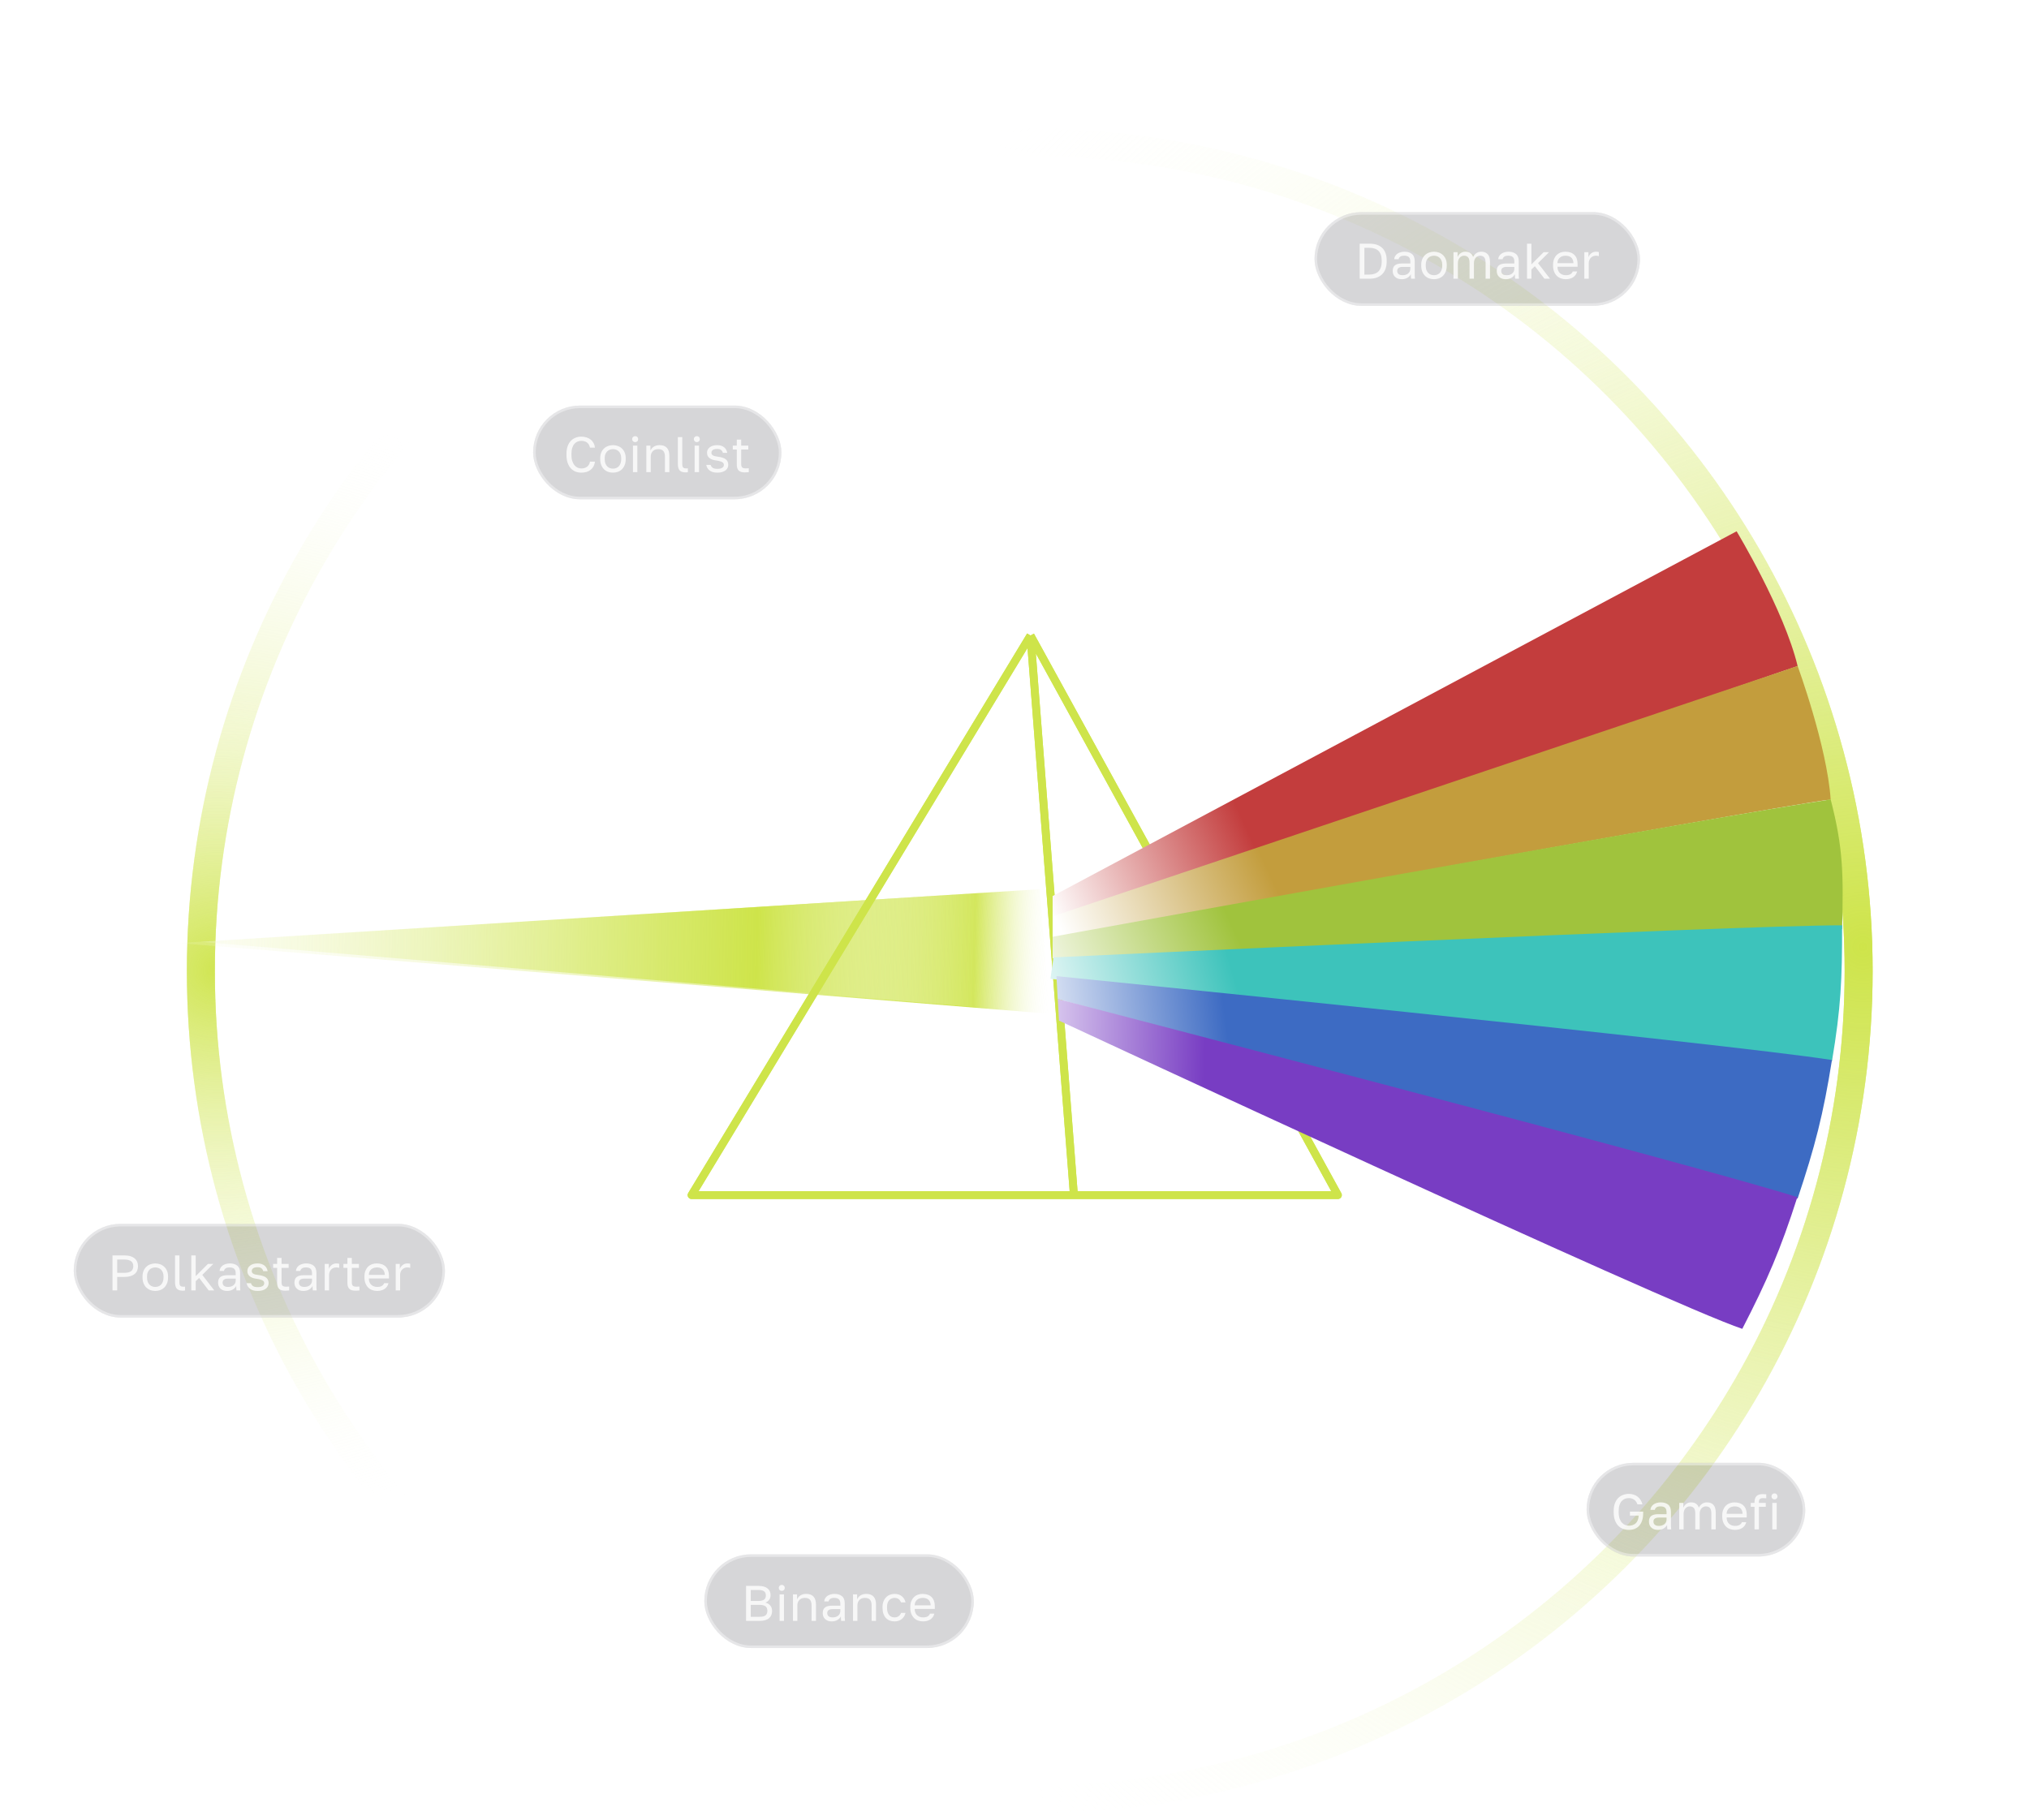 <svg width="360" height="323" viewBox="0 0 360 323" fill="none" xmlns="http://www.w3.org/2000/svg">
<g clip-path="url(#clip0_354_4581)">
<path d="M78.947 68.572L147.068 0.451M132.18 140.977L93.158 180M155.413 87.744L196.241 46.917M243.834 276.316L198.496 321.654M334.737 72.18L372.857 34.06" stroke="white" stroke-opacity="0.1" stroke-width="0.451"/>
<circle cx="182.707" cy="172.331" r="146.842" stroke="white" stroke-opacity="0.4" stroke-width="0.451"/>
<g filter="url(#filter0_f_354_4581)">
<circle cx="182.707" cy="172.331" r="147.068" stroke="url(#paint0_radial_354_4581)" stroke-width="4.962"/>
</g>
<g filter="url(#filter1_f_354_4581)">
<circle cx="182.707" cy="172.331" r="147.068" stroke="url(#paint1_radial_354_4581)" stroke-width="4.962"/>
</g>
<g filter="url(#filter2_f_354_4581)">
<circle cx="182.707" cy="172.331" r="147.068" stroke="url(#paint2_radial_354_4581)" stroke-width="4.962"/>
</g>
<g filter="url(#filter3_f_354_4581)">
<circle cx="182.707" cy="172.331" r="147.068" stroke="url(#paint3_radial_354_4581)" stroke-width="4.962"/>
</g>
<circle cx="182.707" cy="172.331" r="119.774" stroke="white" stroke-opacity="0.4" stroke-width="0.451"/>
<circle cx="181.804" cy="174.135" r="59.774" stroke="white" stroke-opacity="0.4" stroke-width="0.451"/>
<g filter="url(#filter4_f_354_4581)">
<path d="M31.579 167.368L184.485 157.809L186.289 179.914L31.579 167.368Z" fill="url(#paint4_linear_354_4581)"/>
</g>
<path d="M35.639 167.143L186.298 157.703L188.12 180L35.639 167.143Z" fill="url(#paint5_linear_354_4581)"/>
<path d="M182.838 112.782L237.375 212.088H190.542M182.838 112.782L122.707 212.088H190.542M182.838 112.782L190.542 212.088" stroke="#CEE44A" stroke-width="1.399" stroke-linejoin="round"/>
<g filter="url(#filter5_f_354_4581)">
<path d="M182.838 112.782L237.375 212.088H190.542M182.838 112.782L122.707 212.088H190.542M182.838 112.782L190.542 212.088" stroke="#CEE44A" stroke-width="1.399" stroke-linejoin="round"/>
</g>
<g filter="url(#filter6_f_354_4581)">
<path d="M186.767 159.022L308.12 94.286C308.12 94.286 316.544 108.231 318.947 118.195C283.308 130.601 186.767 162.857 186.767 162.857V159.022Z" fill="url(#paint6_linear_354_4581)"/>
</g>
<g filter="url(#filter7_f_354_4581)">
<path d="M186.767 162.631L318.947 118.195C318.947 118.195 324.156 132.373 324.812 141.88C311.278 143.684 186.767 166.466 186.767 166.466V162.631Z" fill="url(#paint7_linear_354_4581)"/>
</g>
<g filter="url(#filter8_f_354_4581)">
<path d="M186.767 166.241C186.767 166.241 306.09 144.587 324.812 141.88C327.07 150.613 327.068 155.188 326.842 164.887C313.308 166.692 186.767 170.075 186.767 170.075V166.241Z" fill="url(#paint8_linear_354_4581)"/>
</g>
<g filter="url(#filter9_f_354_4581)">
<path d="M186.922 169.909C186.922 169.909 307.925 164.222 326.842 164.21C326.842 173.91 326.643 178.778 325.037 188.346C311.385 188.203 186.375 173.704 186.375 173.704L186.922 169.909Z" fill="url(#paint9_linear_354_4581)"/>
</g>
<g filter="url(#filter10_f_354_4581)">
<path d="M187.444 173.233C187.444 173.233 306.351 185.181 325.038 188.12C323.524 197.701 322.026 203.506 318.947 212.707C305.484 210.436 187.669 177.293 187.669 177.293L187.444 173.233Z" fill="url(#paint10_linear_354_4581)"/>
</g>
<g filter="url(#filter11_f_354_4581)">
<path d="M187.669 177.293C187.669 177.293 300.878 206.703 318.897 212.457C315.941 221.695 313.574 227.204 309.129 235.828C296.169 231.531 187.895 181.128 187.895 181.128L187.669 177.293Z" fill="url(#paint11_linear_354_4581)"/>
</g>
<g>
<rect x="94.592" y="71.977" width="44.048" height="16.628" rx="8.314" fill="#35363D" fill-opacity="0.2"/>
<path d="M103.124 83.879C102.775 83.879 102.443 83.82 102.13 83.702C101.816 83.578 101.538 83.388 101.296 83.134C101.053 82.874 100.861 82.545 100.719 82.149C100.577 81.752 100.506 81.279 100.506 80.729V80.551C100.506 80.019 100.577 79.56 100.719 79.176C100.861 78.791 101.053 78.475 101.296 78.226C101.538 77.978 101.816 77.794 102.13 77.676C102.443 77.552 102.775 77.489 103.124 77.489C103.461 77.489 103.769 77.534 104.047 77.623C104.331 77.711 104.579 77.838 104.792 78.004C105.005 78.17 105.177 78.374 105.307 78.617C105.443 78.859 105.529 79.134 105.564 79.442H104.677C104.594 79.04 104.42 78.738 104.153 78.537C103.887 78.335 103.544 78.235 103.124 78.235C102.905 78.235 102.692 78.276 102.485 78.359C102.278 78.442 102.091 78.575 101.926 78.758C101.766 78.936 101.636 79.173 101.535 79.469C101.441 79.764 101.393 80.125 101.393 80.551V80.729C101.393 81.178 101.447 81.557 101.553 81.865C101.66 82.166 101.796 82.412 101.961 82.601C102.127 82.791 102.313 82.927 102.52 83.01C102.727 83.092 102.929 83.134 103.124 83.134C103.585 83.134 103.946 83.021 104.207 82.797C104.467 82.572 104.624 82.282 104.677 81.927H105.564C105.517 82.27 105.422 82.566 105.28 82.814C105.138 83.057 104.958 83.258 104.739 83.418C104.526 83.578 104.281 83.696 104.002 83.773C103.73 83.844 103.437 83.879 103.124 83.879ZM108.757 83.879C108.455 83.879 108.168 83.832 107.896 83.737C107.624 83.637 107.384 83.489 107.177 83.293C106.97 83.092 106.804 82.841 106.68 82.539C106.556 82.237 106.493 81.885 106.493 81.483V81.306C106.493 80.927 106.556 80.593 106.68 80.303C106.804 80.013 106.97 79.773 107.177 79.584C107.384 79.389 107.624 79.244 107.896 79.149C108.168 79.048 108.455 78.998 108.757 78.998C109.058 78.998 109.345 79.048 109.617 79.149C109.89 79.244 110.129 79.389 110.336 79.584C110.543 79.773 110.709 80.013 110.833 80.303C110.958 80.593 111.02 80.927 111.02 81.306V81.483C111.02 81.885 110.958 82.237 110.833 82.539C110.709 82.841 110.543 83.092 110.336 83.293C110.129 83.489 109.89 83.637 109.617 83.737C109.345 83.832 109.058 83.879 108.757 83.879ZM108.757 83.169C108.934 83.169 109.112 83.14 109.289 83.081C109.467 83.016 109.623 82.918 109.759 82.788C109.895 82.652 110.005 82.477 110.088 82.264C110.177 82.051 110.221 81.791 110.221 81.483V81.306C110.221 81.022 110.177 80.779 110.088 80.578C110.005 80.377 109.895 80.211 109.759 80.081C109.623 79.951 109.467 79.856 109.289 79.797C109.112 79.738 108.934 79.708 108.757 79.708C108.579 79.708 108.402 79.738 108.224 79.797C108.047 79.856 107.89 79.951 107.754 80.081C107.618 80.211 107.505 80.377 107.416 80.578C107.334 80.779 107.292 81.022 107.292 81.306V81.483C107.292 81.791 107.334 82.051 107.416 82.264C107.505 82.477 107.618 82.652 107.754 82.788C107.89 82.918 108.047 83.016 108.224 83.081C108.402 83.14 108.579 83.169 108.757 83.169ZM112.303 79.087H113.084V83.79H112.303V79.087ZM112.693 78.466C112.54 78.466 112.412 78.415 112.312 78.315C112.211 78.214 112.161 78.087 112.161 77.933C112.161 77.779 112.211 77.652 112.312 77.552C112.412 77.451 112.54 77.401 112.693 77.401C112.847 77.401 112.975 77.451 113.075 77.552C113.176 77.652 113.226 77.779 113.226 77.933C113.226 78.087 113.176 78.214 113.075 78.315C112.975 78.415 112.847 78.466 112.693 78.466ZM114.678 79.087H115.405V79.974C115.459 79.844 115.533 79.72 115.627 79.602C115.722 79.483 115.834 79.38 115.965 79.291C116.101 79.202 116.254 79.131 116.426 79.078C116.604 79.025 116.799 78.998 117.012 78.998C117.603 78.998 118.041 79.158 118.325 79.477C118.615 79.791 118.76 80.252 118.76 80.862V83.79H117.979V81.039C117.979 80.602 117.887 80.27 117.704 80.045C117.521 79.82 117.213 79.708 116.781 79.708C116.55 79.708 116.349 79.747 116.178 79.823C116.012 79.9 115.876 80.001 115.769 80.125C115.663 80.249 115.583 80.391 115.53 80.551C115.482 80.711 115.459 80.874 115.459 81.039V83.79H114.678V79.087ZM121.646 83.835C121.155 83.835 120.803 83.717 120.59 83.48C120.377 83.243 120.271 82.859 120.271 82.326V77.578H121.052V82.326C121.052 82.634 121.102 82.844 121.203 82.956C121.303 83.069 121.481 83.125 121.735 83.125C121.8 83.125 121.857 83.125 121.904 83.125C121.951 83.119 121.999 83.113 122.046 83.107V83.799C121.999 83.811 121.93 83.82 121.842 83.826C121.759 83.832 121.694 83.835 121.646 83.835ZM123.247 79.087H124.028V83.79H123.247V79.087ZM123.637 78.466C123.483 78.466 123.356 78.415 123.256 78.315C123.155 78.214 123.105 78.087 123.105 77.933C123.105 77.779 123.155 77.652 123.256 77.552C123.356 77.451 123.483 77.401 123.637 77.401C123.791 77.401 123.918 77.451 124.019 77.552C124.119 77.652 124.17 77.779 124.17 77.933C124.17 78.087 124.119 78.214 124.019 78.315C123.918 78.415 123.791 78.466 123.637 78.466ZM127.263 83.879C126.95 83.879 126.678 83.844 126.447 83.773C126.222 83.696 126.03 83.595 125.87 83.471C125.71 83.347 125.586 83.202 125.497 83.036C125.408 82.871 125.346 82.693 125.311 82.504H126.092C126.133 82.693 126.243 82.859 126.42 83.001C126.604 83.137 126.885 83.205 127.263 83.205C127.482 83.205 127.666 83.187 127.813 83.151C127.961 83.11 128.08 83.06 128.168 83.001C128.263 82.936 128.331 82.862 128.373 82.779C128.414 82.69 128.435 82.598 128.435 82.504C128.435 82.403 128.414 82.314 128.373 82.237C128.337 82.16 128.269 82.093 128.168 82.033C128.074 81.968 127.941 81.912 127.769 81.865C127.603 81.811 127.393 81.767 127.139 81.732C126.879 81.696 126.642 81.646 126.429 81.581C126.222 81.51 126.044 81.418 125.897 81.306C125.755 81.193 125.642 81.06 125.559 80.906C125.482 80.746 125.444 80.554 125.444 80.329C125.444 80.152 125.482 79.983 125.559 79.823C125.636 79.664 125.752 79.522 125.905 79.397C126.059 79.273 126.249 79.176 126.473 79.105C126.698 79.034 126.961 78.998 127.263 78.998C127.541 78.998 127.784 79.037 127.991 79.114C128.198 79.184 128.373 79.282 128.515 79.406C128.662 79.531 128.778 79.676 128.861 79.841C128.944 80.007 129.003 80.184 129.038 80.374H128.257C128.21 80.167 128.109 79.998 127.955 79.868C127.802 79.738 127.571 79.673 127.263 79.673C126.879 79.673 126.609 79.738 126.456 79.868C126.302 79.992 126.225 80.146 126.225 80.329C126.225 80.436 126.243 80.528 126.278 80.605C126.32 80.681 126.385 80.749 126.473 80.809C126.568 80.868 126.689 80.918 126.837 80.96C126.991 80.995 127.18 81.028 127.405 81.057C127.695 81.093 127.953 81.146 128.177 81.217C128.402 81.282 128.591 81.374 128.745 81.492C128.899 81.604 129.015 81.743 129.091 81.909C129.174 82.075 129.216 82.273 129.216 82.504C129.216 82.693 129.174 82.871 129.091 83.036C129.015 83.202 128.896 83.347 128.736 83.471C128.577 83.595 128.373 83.696 128.124 83.773C127.882 83.844 127.595 83.879 127.263 83.879ZM132.147 83.835C131.644 83.835 131.28 83.722 131.055 83.498C130.836 83.267 130.727 82.921 130.727 82.459V79.779H130.017V79.087H130.727V78.022H131.508V79.087H132.768V79.779H131.508V82.371C131.508 82.637 131.564 82.829 131.676 82.947C131.789 83.066 132.005 83.125 132.324 83.125C132.502 83.125 132.679 83.116 132.857 83.098V83.79C132.744 83.802 132.632 83.811 132.52 83.817C132.407 83.829 132.283 83.835 132.147 83.835Z" fill="white" fill-opacity="0.8"/>
<rect x="94.818" y="72.202" width="43.597" height="16.177" rx="8.088" stroke="white" stroke-opacity="0.4" stroke-width="0.451"/>
</g>
<g>
<rect x="233.233" y="37.648" width="57.744" height="16.628" rx="8.314" fill="#35363D" fill-opacity="0.2"/>
<path d="M241.245 43.25H243.064C243.532 43.25 243.949 43.315 244.315 43.445C244.682 43.57 244.993 43.756 245.247 44.004C245.502 44.253 245.697 44.563 245.833 44.936C245.969 45.309 246.037 45.738 246.037 46.223V46.401C246.037 46.898 245.966 47.338 245.824 47.723C245.688 48.102 245.487 48.421 245.221 48.681C244.96 48.936 244.641 49.131 244.262 49.267C243.884 49.397 243.455 49.462 242.975 49.462H241.245V43.25ZM242.887 48.735C243.236 48.735 243.549 48.69 243.827 48.602C244.111 48.513 244.351 48.377 244.546 48.193C244.741 48.004 244.889 47.761 244.99 47.466C245.096 47.17 245.15 46.815 245.15 46.401V46.223C245.15 45.827 245.099 45.486 244.999 45.203C244.898 44.919 244.753 44.688 244.564 44.51C244.375 44.327 244.144 44.194 243.872 44.111C243.606 44.022 243.307 43.978 242.975 43.978H242.079V48.735H242.887ZM248.71 49.551C248.45 49.551 248.219 49.516 248.018 49.445C247.823 49.368 247.657 49.264 247.521 49.134C247.385 49.004 247.281 48.85 247.21 48.672C247.139 48.495 247.104 48.3 247.104 48.087C247.104 47.619 247.24 47.282 247.512 47.075C247.79 46.868 248.187 46.764 248.701 46.764H250.228V46.445C250.228 46.043 250.136 45.765 249.953 45.611C249.775 45.457 249.506 45.38 249.145 45.38C248.808 45.38 248.562 45.445 248.408 45.575C248.255 45.7 248.169 45.842 248.151 46.001H247.37C247.382 45.812 247.432 45.637 247.521 45.478C247.616 45.312 247.74 45.17 247.894 45.052C248.054 44.933 248.243 44.842 248.462 44.776C248.681 44.706 248.923 44.67 249.189 44.67C249.746 44.67 250.186 44.803 250.512 45.069C250.843 45.33 251.009 45.759 251.009 46.356V48.264C251.009 48.513 251.009 48.732 251.009 48.921C251.015 49.105 251.03 49.285 251.053 49.462H250.37C250.352 49.326 250.34 49.199 250.334 49.081C250.328 48.956 250.325 48.818 250.325 48.664C250.201 48.912 250 49.122 249.722 49.294C249.444 49.465 249.107 49.551 248.71 49.551ZM248.879 48.841C249.062 48.841 249.234 48.818 249.394 48.77C249.559 48.717 249.704 48.643 249.828 48.548C249.953 48.448 250.05 48.326 250.121 48.184C250.192 48.042 250.228 47.877 250.228 47.687V47.368H248.834C248.545 47.368 248.317 47.427 248.151 47.545C247.985 47.658 247.903 47.838 247.903 48.087C247.903 48.306 247.98 48.486 248.133 48.628C248.293 48.77 248.542 48.841 248.879 48.841ZM254.429 49.551C254.128 49.551 253.841 49.504 253.569 49.409C253.296 49.309 253.057 49.161 252.85 48.965C252.643 48.764 252.477 48.513 252.353 48.211C252.228 47.909 252.166 47.557 252.166 47.155V46.977C252.166 46.599 252.228 46.264 252.353 45.975C252.477 45.685 252.643 45.445 252.85 45.256C253.057 45.06 253.296 44.916 253.569 44.821C253.841 44.72 254.128 44.67 254.429 44.67C254.731 44.67 255.018 44.72 255.29 44.821C255.562 44.916 255.802 45.06 256.009 45.256C256.216 45.445 256.382 45.685 256.506 45.975C256.63 46.264 256.692 46.599 256.692 46.977V47.155C256.692 47.557 256.63 47.909 256.506 48.211C256.382 48.513 256.216 48.764 256.009 48.965C255.802 49.161 255.562 49.309 255.29 49.409C255.018 49.504 254.731 49.551 254.429 49.551ZM254.429 48.841C254.607 48.841 254.784 48.812 254.962 48.752C255.139 48.687 255.296 48.59 255.432 48.46C255.568 48.324 255.678 48.149 255.761 47.936C255.849 47.723 255.894 47.463 255.894 47.155V46.977C255.894 46.694 255.849 46.451 255.761 46.25C255.678 46.049 255.568 45.883 255.432 45.753C255.296 45.623 255.139 45.528 254.962 45.469C254.784 45.41 254.607 45.38 254.429 45.38C254.252 45.38 254.074 45.41 253.897 45.469C253.719 45.528 253.563 45.623 253.427 45.753C253.29 45.883 253.178 46.049 253.089 46.25C253.006 46.451 252.965 46.694 252.965 46.977V47.155C252.965 47.463 253.006 47.723 253.089 47.936C253.178 48.149 253.29 48.324 253.427 48.46C253.563 48.59 253.719 48.687 253.897 48.752C254.074 48.812 254.252 48.841 254.429 48.841ZM257.887 44.759H258.615V45.646C258.715 45.356 258.887 45.123 259.13 44.945C259.378 44.762 259.659 44.67 259.973 44.67C260.381 44.67 260.694 44.759 260.913 44.936C261.132 45.108 261.283 45.33 261.366 45.602C261.52 45.312 261.715 45.084 261.952 44.919C262.194 44.753 262.484 44.67 262.821 44.67C263.307 44.67 263.685 44.818 263.957 45.114C264.23 45.404 264.366 45.862 264.366 46.489V49.462H263.585V46.667C263.585 46.199 263.502 45.868 263.336 45.673C263.176 45.478 262.931 45.38 262.6 45.38C262.458 45.38 262.322 45.41 262.191 45.469C262.061 45.528 261.946 45.614 261.845 45.726C261.745 45.839 261.665 45.975 261.606 46.134C261.546 46.294 261.517 46.472 261.517 46.667V49.462H260.736V46.667C260.736 46.199 260.653 45.868 260.487 45.673C260.322 45.478 260.076 45.38 259.751 45.38C259.609 45.38 259.473 45.41 259.343 45.469C259.212 45.528 259.097 45.614 258.996 45.726C258.896 45.839 258.816 45.975 258.757 46.134C258.698 46.294 258.668 46.472 258.668 46.667V49.462H257.887V44.759ZM267.168 49.551C266.908 49.551 266.677 49.516 266.476 49.445C266.281 49.368 266.115 49.264 265.979 49.134C265.843 49.004 265.739 48.85 265.668 48.672C265.597 48.495 265.562 48.3 265.562 48.087C265.562 47.619 265.698 47.282 265.97 47.075C266.248 46.868 266.644 46.764 267.159 46.764H268.686V46.445C268.686 46.043 268.594 45.765 268.411 45.611C268.233 45.457 267.964 45.38 267.603 45.38C267.266 45.38 267.02 45.445 266.866 45.575C266.712 45.7 266.627 45.842 266.609 46.001H265.828C265.84 45.812 265.89 45.637 265.979 45.478C266.073 45.312 266.198 45.17 266.352 45.052C266.511 44.933 266.701 44.842 266.92 44.776C267.138 44.706 267.381 44.67 267.647 44.67C268.203 44.67 268.644 44.803 268.97 45.069C269.301 45.33 269.467 45.759 269.467 46.356V48.264C269.467 48.513 269.467 48.732 269.467 48.921C269.473 49.105 269.487 49.285 269.511 49.462H268.828C268.81 49.326 268.798 49.199 268.792 49.081C268.786 48.956 268.783 48.818 268.783 48.664C268.659 48.912 268.458 49.122 268.18 49.294C267.902 49.465 267.564 49.551 267.168 49.551ZM267.337 48.841C267.52 48.841 267.692 48.818 267.851 48.77C268.017 48.717 268.162 48.643 268.286 48.548C268.411 48.448 268.508 48.326 268.579 48.184C268.65 48.042 268.686 47.877 268.686 47.687V47.368H267.292C267.002 47.368 266.775 47.427 266.609 47.545C266.443 47.658 266.36 47.838 266.36 48.087C266.36 48.306 266.437 48.486 266.591 48.628C266.751 48.77 266.999 48.841 267.337 48.841ZM270.935 43.25H271.716V46.924L273.881 44.759H274.84L272.887 46.702L275.017 49.462H274.023L272.328 47.244L271.716 47.821V49.462H270.935V43.25ZM277.821 49.551C277.519 49.551 277.232 49.504 276.96 49.409C276.688 49.315 276.448 49.169 276.241 48.974C276.034 48.773 275.868 48.522 275.744 48.22C275.62 47.918 275.558 47.563 275.558 47.155V46.977C275.558 46.587 275.617 46.25 275.735 45.966C275.853 45.676 276.01 45.436 276.205 45.247C276.407 45.052 276.637 44.907 276.898 44.812C277.164 44.717 277.442 44.67 277.732 44.67C278.424 44.67 278.96 44.859 279.338 45.238C279.717 45.617 279.906 46.152 279.906 46.844V47.341H276.339C276.339 47.619 276.383 47.853 276.472 48.042C276.56 48.232 276.676 48.386 276.818 48.504C276.96 48.622 277.117 48.708 277.288 48.761C277.466 48.815 277.643 48.841 277.821 48.841C278.176 48.841 278.448 48.782 278.637 48.664C278.832 48.545 278.971 48.383 279.054 48.176H279.818C279.77 48.4 279.684 48.599 279.56 48.77C279.442 48.942 279.294 49.087 279.116 49.205C278.945 49.317 278.747 49.403 278.522 49.462C278.303 49.522 278.069 49.551 277.821 49.551ZM277.776 45.38C277.593 45.38 277.415 45.407 277.244 45.46C277.072 45.507 276.918 45.587 276.782 45.7C276.652 45.806 276.546 45.942 276.463 46.108C276.38 46.273 276.339 46.472 276.339 46.702H279.17C279.164 46.46 279.122 46.256 279.045 46.09C278.974 45.918 278.877 45.782 278.753 45.682C278.628 45.575 278.48 45.498 278.309 45.451C278.143 45.404 277.966 45.38 277.776 45.38ZM281.105 44.759H281.833V45.646C281.933 45.368 282.099 45.137 282.33 44.954C282.566 44.765 282.853 44.67 283.191 44.67C283.309 44.67 283.404 44.676 283.475 44.688C283.552 44.7 283.62 44.714 283.679 44.732V45.46C283.602 45.43 283.525 45.41 283.448 45.398C283.377 45.386 283.276 45.38 283.146 45.38C282.969 45.38 282.803 45.413 282.649 45.478C282.495 45.543 282.362 45.634 282.25 45.753C282.137 45.865 282.049 46.004 281.984 46.17C281.919 46.336 281.886 46.516 281.886 46.711V49.462H281.105V44.759Z" fill="white" fill-opacity="0.8"/>
<rect x="233.459" y="37.874" width="57.293" height="16.177" rx="8.088" stroke="white" stroke-opacity="0.4" stroke-width="0.451"/>
</g>
<g>
<rect x="13.083" y="217.197" width="65.865" height="16.628" rx="8.314" fill="#35363D" fill-opacity="0.2"/>
<path d="M19.959 222.799H22.089C22.497 222.799 22.852 222.846 23.154 222.941C23.456 223.036 23.704 223.169 23.9 223.34C24.101 223.506 24.249 223.707 24.343 223.944C24.438 224.174 24.485 224.429 24.485 224.707C24.485 224.985 24.438 225.242 24.343 225.479C24.249 225.71 24.101 225.911 23.9 226.083C23.704 226.248 23.456 226.378 23.154 226.473C22.852 226.568 22.497 226.615 22.089 226.615H20.793V229.011H19.959V222.799ZM22.045 225.887C22.341 225.887 22.589 225.861 22.79 225.807C22.997 225.748 23.163 225.668 23.287 225.568C23.417 225.467 23.509 225.343 23.562 225.195C23.622 225.047 23.651 224.884 23.651 224.707C23.651 224.529 23.622 224.367 23.562 224.219C23.509 224.071 23.417 223.947 23.287 223.846C23.163 223.746 22.997 223.669 22.79 223.615C22.589 223.556 22.341 223.527 22.045 223.527H20.793V225.887H22.045ZM27.552 229.1C27.25 229.1 26.963 229.053 26.691 228.958C26.419 228.857 26.179 228.709 25.972 228.514C25.765 228.313 25.599 228.062 25.475 227.76C25.351 227.458 25.288 227.106 25.288 226.704V226.526C25.288 226.148 25.351 225.813 25.475 225.523C25.599 225.234 25.765 224.994 25.972 224.805C26.179 224.609 26.419 224.464 26.691 224.37C26.963 224.269 27.25 224.219 27.552 224.219C27.853 224.219 28.14 224.269 28.413 224.37C28.685 224.464 28.924 224.609 29.131 224.805C29.338 224.994 29.504 225.234 29.628 225.523C29.753 225.813 29.815 226.148 29.815 226.526V226.704C29.815 227.106 29.753 227.458 29.628 227.76C29.504 228.062 29.338 228.313 29.131 228.514C28.924 228.709 28.685 228.857 28.413 228.958C28.14 229.053 27.853 229.1 27.552 229.1ZM27.552 228.39C27.729 228.39 27.907 228.36 28.084 228.301C28.262 228.236 28.418 228.139 28.555 228.008C28.691 227.872 28.8 227.698 28.883 227.485C28.972 227.272 29.016 227.011 29.016 226.704V226.526C29.016 226.242 28.972 226 28.883 225.799C28.8 225.597 28.691 225.432 28.555 225.302C28.418 225.171 28.262 225.077 28.084 225.018C27.907 224.958 27.729 224.929 27.552 224.929C27.374 224.929 27.197 224.958 27.019 225.018C26.842 225.077 26.685 225.171 26.549 225.302C26.413 225.432 26.3 225.597 26.212 225.799C26.129 226 26.087 226.242 26.087 226.526V226.704C26.087 227.011 26.129 227.272 26.212 227.485C26.3 227.698 26.413 227.872 26.549 228.008C26.685 228.139 26.842 228.236 27.019 228.301C27.197 228.36 27.374 228.39 27.552 228.39ZM32.429 229.056C31.938 229.056 31.586 228.937 31.373 228.701C31.16 228.464 31.054 228.079 31.054 227.547V222.799H31.835V227.547C31.835 227.855 31.885 228.065 31.985 228.177C32.086 228.289 32.264 228.346 32.518 228.346C32.583 228.346 32.639 228.346 32.687 228.346C32.734 228.34 32.781 228.334 32.829 228.328V229.02C32.781 229.032 32.713 229.041 32.624 229.047C32.542 229.053 32.477 229.056 32.429 229.056ZM33.941 222.799H34.722V226.473L36.887 224.308H37.846L35.893 226.251L38.023 229.011H37.029L35.334 226.793L34.722 227.369V229.011H33.941V222.799ZM40.301 229.1C40.041 229.1 39.81 229.064 39.609 228.993C39.413 228.917 39.248 228.813 39.112 228.683C38.976 228.553 38.872 228.399 38.801 228.221C38.73 228.044 38.695 227.849 38.695 227.636C38.695 227.168 38.831 226.831 39.103 226.624C39.381 226.417 39.777 226.313 40.292 226.313H41.819V225.994C41.819 225.591 41.727 225.313 41.544 225.16C41.366 225.006 41.097 224.929 40.736 224.929C40.399 224.929 40.153 224.994 39.999 225.124C39.845 225.248 39.76 225.39 39.742 225.55H38.961C38.973 225.361 39.023 225.186 39.112 225.026C39.206 224.861 39.331 224.719 39.484 224.6C39.644 224.482 39.834 224.39 40.053 224.325C40.271 224.254 40.514 224.219 40.78 224.219C41.336 224.219 41.777 224.352 42.103 224.618C42.434 224.879 42.6 225.307 42.6 225.905V227.813C42.6 228.062 42.6 228.281 42.6 228.47C42.605 228.653 42.62 228.834 42.644 229.011H41.961C41.943 228.875 41.931 228.748 41.925 228.63C41.919 228.505 41.916 228.366 41.916 228.213C41.792 228.461 41.591 228.671 41.313 228.843C41.035 229.014 40.697 229.1 40.301 229.1ZM40.47 228.39C40.653 228.39 40.825 228.366 40.984 228.319C41.15 228.266 41.295 228.192 41.419 228.097C41.544 227.997 41.641 227.875 41.712 227.733C41.783 227.591 41.819 227.426 41.819 227.236V226.917H40.425C40.135 226.917 39.907 226.976 39.742 227.094C39.576 227.207 39.493 227.387 39.493 227.636C39.493 227.855 39.57 228.035 39.724 228.177C39.884 228.319 40.132 228.39 40.47 228.39ZM45.709 229.1C45.396 229.1 45.124 229.064 44.893 228.993C44.668 228.917 44.476 228.816 44.316 228.692C44.157 228.567 44.032 228.423 43.944 228.257C43.855 228.091 43.793 227.914 43.757 227.724H44.538C44.58 227.914 44.689 228.079 44.866 228.221C45.05 228.357 45.331 228.425 45.709 228.425C45.928 228.425 46.112 228.408 46.26 228.372C46.408 228.331 46.526 228.281 46.615 228.221C46.709 228.156 46.778 228.082 46.819 228C46.86 227.911 46.881 227.819 46.881 227.724C46.881 227.624 46.86 227.535 46.819 227.458C46.783 227.381 46.715 227.313 46.615 227.254C46.52 227.189 46.387 227.133 46.215 227.085C46.05 227.032 45.84 226.988 45.585 226.952C45.325 226.917 45.088 226.866 44.875 226.801C44.668 226.73 44.491 226.639 44.343 226.526C44.201 226.414 44.088 226.281 44.006 226.127C43.929 225.967 43.89 225.775 43.89 225.55C43.89 225.373 43.929 225.204 44.006 225.044C44.083 224.884 44.198 224.742 44.352 224.618C44.505 224.494 44.695 224.396 44.92 224.325C45.145 224.254 45.408 224.219 45.709 224.219C45.988 224.219 46.23 224.257 46.437 224.334C46.644 224.405 46.819 224.503 46.961 224.627C47.109 224.751 47.224 224.896 47.307 225.062C47.39 225.228 47.449 225.405 47.484 225.594H46.703C46.656 225.387 46.556 225.219 46.402 225.089C46.248 224.958 46.017 224.893 45.709 224.893C45.325 224.893 45.056 224.958 44.902 225.089C44.748 225.213 44.671 225.367 44.671 225.55C44.671 225.657 44.689 225.748 44.724 225.825C44.766 225.902 44.831 225.97 44.92 226.029C45.014 226.088 45.136 226.139 45.284 226.18C45.437 226.216 45.627 226.248 45.852 226.278C46.142 226.313 46.399 226.367 46.624 226.438C46.849 226.503 47.038 226.594 47.192 226.713C47.346 226.825 47.461 226.964 47.538 227.13C47.621 227.295 47.662 227.494 47.662 227.724C47.662 227.914 47.621 228.091 47.538 228.257C47.461 228.423 47.343 228.567 47.183 228.692C47.023 228.816 46.819 228.917 46.57 228.993C46.328 229.064 46.041 229.1 45.709 229.1ZM50.593 229.056C50.09 229.056 49.726 228.943 49.502 228.718C49.283 228.488 49.173 228.142 49.173 227.68V225H48.463V224.308H49.173V223.243H49.954V224.308H51.214V225H49.954V227.591C49.954 227.858 50.01 228.05 50.123 228.168C50.235 228.286 50.451 228.346 50.771 228.346C50.948 228.346 51.126 228.337 51.303 228.319V229.011C51.191 229.023 51.078 229.032 50.966 229.038C50.853 229.05 50.729 229.056 50.593 229.056ZM53.845 229.1C53.584 229.1 53.354 229.064 53.153 228.993C52.957 228.917 52.792 228.813 52.656 228.683C52.519 228.553 52.416 228.399 52.345 228.221C52.274 228.044 52.238 227.849 52.238 227.636C52.238 227.168 52.374 226.831 52.647 226.624C52.925 226.417 53.321 226.313 53.836 226.313H55.362V225.994C55.362 225.591 55.271 225.313 55.087 225.16C54.91 225.006 54.641 224.929 54.28 224.929C53.942 224.929 53.697 224.994 53.543 225.124C53.389 225.248 53.303 225.39 53.286 225.55H52.505C52.517 225.361 52.567 225.186 52.656 225.026C52.75 224.861 52.874 224.719 53.028 224.6C53.188 224.482 53.377 224.39 53.596 224.325C53.815 224.254 54.058 224.219 54.324 224.219C54.88 224.219 55.321 224.352 55.646 224.618C55.978 224.879 56.143 225.307 56.143 225.905V227.813C56.143 228.062 56.143 228.281 56.143 228.47C56.149 228.653 56.164 228.834 56.188 229.011H55.504C55.487 228.875 55.475 228.748 55.469 228.63C55.463 228.505 55.46 228.366 55.46 228.213C55.336 228.461 55.135 228.671 54.856 228.843C54.578 229.014 54.241 229.1 53.845 229.1ZM54.013 228.39C54.197 228.39 54.368 228.366 54.528 228.319C54.694 228.266 54.839 228.192 54.963 228.097C55.087 227.997 55.185 227.875 55.256 227.733C55.327 227.591 55.362 227.426 55.362 227.236V226.917H53.969C53.679 226.917 53.451 226.976 53.286 227.094C53.12 227.207 53.037 227.387 53.037 227.636C53.037 227.855 53.114 228.035 53.268 228.177C53.428 228.319 53.676 228.39 54.013 228.39ZM57.611 224.308H58.339V225.195C58.44 224.917 58.605 224.686 58.836 224.503C59.073 224.314 59.36 224.219 59.697 224.219C59.815 224.219 59.91 224.225 59.981 224.237C60.058 224.248 60.126 224.263 60.185 224.281V225.009C60.108 224.979 60.031 224.958 59.954 224.947C59.883 224.935 59.783 224.929 59.653 224.929C59.475 224.929 59.309 224.961 59.156 225.026C59.002 225.092 58.869 225.183 58.756 225.302C58.644 225.414 58.555 225.553 58.49 225.719C58.425 225.884 58.392 226.065 58.392 226.26V229.011H57.611V224.308ZM63.062 229.056C62.559 229.056 62.195 228.943 61.971 228.718C61.752 228.488 61.642 228.142 61.642 227.68V225H60.932V224.308H61.642V223.243H62.423V224.308H63.683V225H62.423V227.591C62.423 227.858 62.479 228.05 62.592 228.168C62.704 228.286 62.92 228.346 63.24 228.346C63.417 228.346 63.595 228.337 63.772 228.319V229.011C63.66 229.023 63.547 229.032 63.435 229.038C63.322 229.05 63.198 229.056 63.062 229.056ZM66.926 229.1C66.624 229.1 66.338 229.053 66.065 228.958C65.793 228.863 65.553 228.718 65.346 228.523C65.139 228.322 64.974 228.071 64.85 227.769C64.725 227.467 64.663 227.112 64.663 226.704V226.526C64.663 226.136 64.722 225.799 64.841 225.515C64.959 225.225 65.116 224.985 65.311 224.796C65.512 224.6 65.743 224.456 66.003 224.361C66.269 224.266 66.547 224.219 66.837 224.219C67.53 224.219 68.065 224.408 68.444 224.787C68.822 225.165 69.012 225.701 69.012 226.393V226.89H65.444C65.444 227.168 65.488 227.402 65.577 227.591C65.666 227.781 65.781 227.934 65.923 228.053C66.065 228.171 66.222 228.257 66.394 228.31C66.571 228.363 66.749 228.39 66.926 228.39C67.281 228.39 67.553 228.331 67.743 228.213C67.938 228.094 68.077 227.931 68.16 227.724H68.923C68.876 227.949 68.79 228.147 68.666 228.319C68.547 228.491 68.399 228.636 68.222 228.754C68.05 228.866 67.852 228.952 67.627 229.011C67.408 229.07 67.175 229.1 66.926 229.1ZM66.882 224.929C66.698 224.929 66.521 224.955 66.349 225.009C66.178 225.056 66.024 225.136 65.888 225.248C65.758 225.355 65.651 225.491 65.568 225.657C65.486 225.822 65.444 226.02 65.444 226.251H68.275C68.269 226.009 68.228 225.804 68.151 225.639C68.08 225.467 67.982 225.331 67.858 225.231C67.734 225.124 67.586 225.047 67.414 225C67.249 224.952 67.071 224.929 66.882 224.929ZM70.21 224.308H70.938V225.195C71.039 224.917 71.204 224.686 71.435 224.503C71.672 224.314 71.959 224.219 72.296 224.219C72.414 224.219 72.509 224.225 72.58 224.237C72.657 224.248 72.725 224.263 72.784 224.281V225.009C72.707 224.979 72.63 224.958 72.553 224.947C72.483 224.935 72.382 224.929 72.252 224.929C72.074 224.929 71.909 224.961 71.755 225.026C71.601 225.092 71.468 225.183 71.355 225.302C71.243 225.414 71.154 225.553 71.089 225.719C71.024 225.884 70.992 226.065 70.992 226.26V229.011H70.21V224.308Z" fill="white" fill-opacity="0.8"/>
<rect x="13.308" y="217.423" width="65.413" height="16.177" rx="8.088" stroke="white" stroke-opacity="0.4" stroke-width="0.451"/>
</g>
<g>
<rect x="124.962" y="275.844" width="47.819" height="16.628" rx="8.314" fill="#35363D" fill-opacity="0.2"/>
<path d="M132.372 281.445H134.591C134.964 281.445 135.283 281.487 135.549 281.57C135.816 281.652 136.034 281.768 136.206 281.916C136.383 282.058 136.514 282.232 136.596 282.439C136.679 282.641 136.721 282.862 136.721 283.105C136.721 283.424 136.632 283.7 136.454 283.93C136.277 284.155 136.058 284.318 135.798 284.418C136.165 284.501 136.454 284.67 136.667 284.924C136.88 285.173 136.987 285.498 136.987 285.901C136.987 286.155 136.946 286.389 136.863 286.602C136.78 286.815 136.65 287.001 136.472 287.161C136.295 287.315 136.064 287.436 135.78 287.525C135.502 287.613 135.165 287.658 134.768 287.658H132.372V281.445ZM134.768 286.93C135.035 286.93 135.256 286.906 135.434 286.859C135.611 286.806 135.753 286.735 135.86 286.646C135.966 286.551 136.04 286.439 136.082 286.309C136.129 286.179 136.153 286.034 136.153 285.874C136.153 285.714 136.129 285.569 136.082 285.439C136.04 285.303 135.966 285.191 135.86 285.102C135.753 285.007 135.608 284.936 135.425 284.889C135.248 284.836 135.026 284.809 134.759 284.809H133.206V286.93H134.768ZM134.591 284.117C134.839 284.117 135.046 284.093 135.212 284.046C135.378 283.998 135.511 283.93 135.611 283.842C135.712 283.753 135.783 283.649 135.824 283.531C135.866 283.413 135.887 283.282 135.887 283.14C135.887 282.998 135.866 282.868 135.824 282.75C135.783 282.626 135.712 282.522 135.611 282.439C135.511 282.357 135.378 282.291 135.212 282.244C135.046 282.197 134.839 282.173 134.591 282.173H133.206V284.117H134.591ZM138.318 282.954H139.098V287.658H138.318V282.954ZM138.708 282.333C138.554 282.333 138.427 282.283 138.326 282.182C138.226 282.081 138.176 281.954 138.176 281.8C138.176 281.647 138.226 281.519 138.326 281.419C138.427 281.318 138.554 281.268 138.708 281.268C138.862 281.268 138.989 281.318 139.09 281.419C139.19 281.519 139.24 281.647 139.24 281.8C139.24 281.954 139.19 282.081 139.09 282.182C138.989 282.283 138.862 282.333 138.708 282.333ZM140.692 282.954H141.42V283.842C141.473 283.711 141.547 283.587 141.642 283.469C141.736 283.35 141.849 283.247 141.979 283.158C142.115 283.069 142.269 282.998 142.441 282.945C142.618 282.892 142.813 282.865 143.026 282.865C143.618 282.865 144.056 283.025 144.34 283.345C144.63 283.658 144.775 284.12 144.775 284.729V287.658H143.994V284.907C143.994 284.469 143.902 284.137 143.718 283.913C143.535 283.688 143.227 283.575 142.796 283.575C142.565 283.575 142.364 283.614 142.192 283.691C142.026 283.768 141.89 283.868 141.784 283.992C141.677 284.117 141.597 284.259 141.544 284.418C141.497 284.578 141.473 284.741 141.473 284.907V287.658H140.692V282.954ZM147.581 287.746C147.321 287.746 147.09 287.711 146.889 287.64C146.694 287.563 146.528 287.46 146.392 287.329C146.256 287.199 146.152 287.045 146.081 286.868C146.01 286.69 145.975 286.495 145.975 286.282C145.975 285.815 146.111 285.477 146.383 285.27C146.661 285.063 147.057 284.96 147.572 284.96H149.099V284.64C149.099 284.238 149.007 283.96 148.824 283.806C148.646 283.652 148.377 283.575 148.016 283.575C147.679 283.575 147.433 283.64 147.279 283.771C147.126 283.895 147.04 284.037 147.022 284.197H146.241C146.253 284.007 146.303 283.833 146.392 283.673C146.487 283.507 146.611 283.365 146.765 283.247C146.924 283.129 147.114 283.037 147.333 282.972C147.552 282.901 147.794 282.865 148.06 282.865C148.616 282.865 149.057 282.998 149.383 283.265C149.714 283.525 149.88 283.954 149.88 284.552V286.46C149.88 286.708 149.88 286.927 149.88 287.116C149.886 287.3 149.9 287.48 149.924 287.658H149.241C149.223 287.522 149.211 287.394 149.205 287.276C149.199 287.152 149.196 287.013 149.196 286.859C149.072 287.107 148.871 287.318 148.593 287.489C148.315 287.661 147.978 287.746 147.581 287.746ZM147.75 287.036C147.933 287.036 148.105 287.013 148.264 286.965C148.43 286.912 148.575 286.838 148.699 286.744C148.824 286.643 148.921 286.522 148.992 286.38C149.063 286.238 149.099 286.072 149.099 285.883V285.563H147.705C147.415 285.563 147.188 285.622 147.022 285.741C146.856 285.853 146.773 286.034 146.773 286.282C146.773 286.501 146.85 286.681 147.004 286.823C147.164 286.965 147.412 287.036 147.75 287.036ZM151.348 282.954H152.076V283.842C152.129 283.711 152.203 283.587 152.297 283.469C152.392 283.35 152.505 283.247 152.635 283.158C152.771 283.069 152.925 282.998 153.096 282.945C153.274 282.892 153.469 282.865 153.682 282.865C154.274 282.865 154.711 283.025 154.995 283.345C155.285 283.658 155.43 284.12 155.43 284.729V287.658H154.649V284.907C154.649 284.469 154.558 284.137 154.374 283.913C154.191 283.688 153.883 283.575 153.451 283.575C153.22 283.575 153.019 283.614 152.848 283.691C152.682 283.768 152.546 283.868 152.439 283.992C152.333 284.117 152.253 284.259 152.2 284.418C152.152 284.578 152.129 284.741 152.129 284.907V287.658H151.348V282.954ZM158.716 287.746C158.414 287.746 158.133 287.699 157.873 287.604C157.613 287.504 157.388 287.356 157.198 287.161C157.009 286.96 156.858 286.708 156.746 286.406C156.639 286.105 156.586 285.753 156.586 285.35V285.173C156.586 284.794 156.645 284.46 156.764 284.17C156.882 283.88 157.039 283.64 157.234 283.451C157.429 283.256 157.654 283.111 157.908 283.016C158.169 282.916 158.438 282.865 158.716 282.865C158.994 282.865 159.243 282.904 159.461 282.981C159.686 283.058 159.879 283.164 160.038 283.3C160.204 283.436 160.337 283.596 160.438 283.779C160.544 283.963 160.621 284.161 160.668 284.374H159.87C159.822 284.262 159.766 284.158 159.701 284.063C159.642 283.963 159.565 283.877 159.47 283.806C159.382 283.735 159.275 283.679 159.151 283.637C159.027 283.596 158.882 283.575 158.716 283.575C158.544 283.575 158.379 283.608 158.219 283.673C158.059 283.732 157.917 283.827 157.793 283.957C157.669 284.081 157.568 284.244 157.491 284.445C157.42 284.646 157.385 284.889 157.385 285.173V285.35C157.385 285.652 157.42 285.912 157.491 286.131C157.568 286.344 157.669 286.519 157.793 286.655C157.917 286.785 158.059 286.883 158.219 286.948C158.379 287.007 158.544 287.036 158.716 287.036C159.006 287.036 159.248 286.965 159.444 286.823C159.645 286.681 159.787 286.486 159.87 286.238H160.668C160.556 286.705 160.325 287.075 159.976 287.347C159.627 287.613 159.207 287.746 158.716 287.746ZM163.774 287.746C163.472 287.746 163.185 287.699 162.913 287.604C162.641 287.51 162.401 287.365 162.194 287.17C161.987 286.968 161.821 286.717 161.697 286.415C161.573 286.114 161.511 285.759 161.511 285.35V285.173C161.511 284.782 161.57 284.445 161.688 284.161C161.807 283.871 161.963 283.632 162.159 283.442C162.36 283.247 162.591 283.102 162.851 283.007C163.117 282.913 163.395 282.865 163.685 282.865C164.377 282.865 164.913 283.055 165.291 283.433C165.67 283.812 165.859 284.347 165.859 285.04V285.537H162.292C162.292 285.815 162.336 286.048 162.425 286.238C162.514 286.427 162.629 286.581 162.771 286.699C162.913 286.818 163.07 286.903 163.241 286.957C163.419 287.01 163.596 287.036 163.774 287.036C164.129 287.036 164.401 286.977 164.59 286.859C164.786 286.741 164.925 286.578 165.007 286.371H165.771C165.723 286.596 165.638 286.794 165.513 286.965C165.395 287.137 165.247 287.282 165.07 287.4C164.898 287.513 164.7 287.599 164.475 287.658C164.256 287.717 164.022 287.746 163.774 287.746ZM163.73 283.575C163.546 283.575 163.369 283.602 163.197 283.655C163.025 283.703 162.872 283.782 162.736 283.895C162.605 284.001 162.499 284.137 162.416 284.303C162.333 284.469 162.292 284.667 162.292 284.898H165.123C165.117 284.655 165.076 284.451 164.999 284.285C164.928 284.114 164.83 283.978 164.706 283.877C164.581 283.771 164.434 283.694 164.262 283.646C164.096 283.599 163.919 283.575 163.73 283.575Z" fill="white" fill-opacity="0.8"/>
<rect x="125.188" y="276.069" width="47.368" height="16.177" rx="8.088" stroke="white" stroke-opacity="0.4" stroke-width="0.451"/>
</g>
<g>
<rect x="281.504" y="259.604" width="38.797" height="16.628" rx="8.314" fill="#35363D" fill-opacity="0.2"/>
<path d="M289.017 271.506C288.65 271.506 288.301 271.447 287.97 271.329C287.644 271.204 287.357 271.015 287.109 270.761C286.866 270.5 286.671 270.172 286.523 269.776C286.381 269.379 286.31 268.906 286.31 268.356V268.178C286.31 267.646 286.381 267.187 286.523 266.803C286.671 266.418 286.866 266.101 287.109 265.853C287.357 265.605 287.644 265.421 287.97 265.303C288.301 265.179 288.65 265.116 289.017 265.116C289.319 265.116 289.6 265.161 289.86 265.25C290.12 265.332 290.354 265.454 290.561 265.613C290.768 265.773 290.943 265.968 291.085 266.199C291.233 266.43 291.342 266.69 291.413 266.98H290.526C290.396 266.59 290.191 266.306 289.913 266.128C289.635 265.951 289.336 265.862 289.017 265.862C288.774 265.862 288.544 265.903 288.325 265.986C288.106 266.069 287.911 266.202 287.739 266.385C287.573 266.563 287.44 266.8 287.34 267.095C287.245 267.391 287.198 267.752 287.198 268.178V268.356C287.198 268.805 287.251 269.184 287.357 269.492C287.464 269.793 287.603 270.039 287.775 270.228C287.952 270.418 288.147 270.554 288.36 270.637C288.579 270.719 288.798 270.761 289.017 270.761C289.508 270.761 289.907 270.622 290.215 270.344C290.523 270.066 290.7 269.61 290.748 268.977H289.195V268.267H291.546V268.533C291.546 269.012 291.487 269.438 291.369 269.811C291.25 270.178 291.082 270.489 290.863 270.743C290.65 270.991 290.387 271.181 290.073 271.311C289.76 271.441 289.407 271.506 289.017 271.506ZM294.174 271.506C293.914 271.506 293.683 271.471 293.482 271.4C293.286 271.323 293.121 271.219 292.985 271.089C292.849 270.959 292.745 270.805 292.674 270.628C292.603 270.45 292.568 270.255 292.568 270.042C292.568 269.574 292.704 269.237 292.976 269.03C293.254 268.823 293.65 268.72 294.165 268.72H295.692V268.4C295.692 267.998 295.6 267.72 295.416 267.566C295.239 267.412 294.97 267.335 294.609 267.335C294.272 267.335 294.026 267.4 293.872 267.53C293.718 267.655 293.633 267.797 293.615 267.956H292.834C292.846 267.767 292.896 267.592 292.985 267.433C293.079 267.267 293.204 267.125 293.357 267.007C293.517 266.888 293.707 266.797 293.925 266.732C294.144 266.661 294.387 266.625 294.653 266.625C295.209 266.625 295.65 266.758 295.976 267.024C296.307 267.285 296.473 267.714 296.473 268.311V270.219C296.473 270.468 296.473 270.687 296.473 270.876C296.478 271.06 296.493 271.24 296.517 271.417H295.834C295.816 271.281 295.804 271.154 295.798 271.036C295.792 270.912 295.789 270.773 295.789 270.619C295.665 270.867 295.464 271.077 295.186 271.249C294.908 271.42 294.57 271.506 294.174 271.506ZM294.343 270.796C294.526 270.796 294.698 270.773 294.857 270.725C295.023 270.672 295.168 270.598 295.292 270.503C295.416 270.403 295.514 270.282 295.585 270.14C295.656 269.998 295.692 269.832 295.692 269.643V269.323H294.298C294.008 269.323 293.78 269.382 293.615 269.501C293.449 269.613 293.366 269.793 293.366 270.042C293.366 270.261 293.443 270.441 293.597 270.583C293.757 270.725 294.005 270.796 294.343 270.796ZM297.941 266.714H298.668V267.601C298.769 267.311 298.941 267.078 299.183 266.9C299.432 266.717 299.713 266.625 300.026 266.625C300.434 266.625 300.748 266.714 300.967 266.891C301.186 267.063 301.337 267.285 301.42 267.557C301.573 267.267 301.769 267.039 302.005 266.874C302.248 266.708 302.538 266.625 302.875 266.625C303.36 266.625 303.739 266.773 304.011 267.069C304.283 267.359 304.419 267.817 304.419 268.444V271.417H303.638V268.622C303.638 268.155 303.555 267.823 303.39 267.628C303.23 267.433 302.984 267.335 302.653 267.335C302.511 267.335 302.375 267.365 302.245 267.424C302.115 267.483 301.999 267.569 301.899 267.681C301.798 267.794 301.718 267.93 301.659 268.089C301.6 268.249 301.57 268.427 301.57 268.622V271.417H300.789V268.622C300.789 268.155 300.707 267.823 300.541 267.628C300.375 267.433 300.13 267.335 299.804 267.335C299.662 267.335 299.526 267.365 299.396 267.424C299.266 267.483 299.151 267.569 299.05 267.681C298.949 267.794 298.87 267.93 298.81 268.089C298.751 268.249 298.722 268.427 298.722 268.622V271.417H297.941V266.714ZM307.834 271.506C307.532 271.506 307.245 271.459 306.973 271.364C306.701 271.27 306.461 271.125 306.254 270.929C306.047 270.728 305.882 270.477 305.757 270.175C305.633 269.873 305.571 269.518 305.571 269.11V268.933C305.571 268.542 305.63 268.205 305.748 267.921C305.867 267.631 306.024 267.391 306.219 267.202C306.42 267.007 306.651 266.862 306.911 266.767C307.177 266.672 307.455 266.625 307.745 266.625C308.437 266.625 308.973 266.814 309.352 267.193C309.73 267.572 309.92 268.107 309.92 268.799V269.296H306.352C306.352 269.574 306.396 269.808 306.485 269.998C306.574 270.187 306.689 270.341 306.831 270.459C306.973 270.577 307.13 270.663 307.301 270.716C307.479 270.77 307.656 270.796 307.834 270.796C308.189 270.796 308.461 270.737 308.65 270.619C308.846 270.5 308.985 270.338 309.068 270.131H309.831C309.783 270.355 309.698 270.554 309.573 270.725C309.455 270.897 309.307 271.042 309.13 271.16C308.958 271.273 308.76 271.358 308.535 271.417C308.316 271.477 308.082 271.506 307.834 271.506ZM307.79 267.335C307.606 267.335 307.429 267.362 307.257 267.415C307.086 267.462 306.932 267.542 306.796 267.655C306.665 267.761 306.559 267.897 306.476 268.063C306.393 268.228 306.352 268.427 306.352 268.657H309.183C309.177 268.415 309.136 268.211 309.059 268.045C308.988 267.873 308.89 267.737 308.766 267.637C308.642 267.53 308.494 267.453 308.322 267.406C308.156 267.359 307.979 267.335 307.79 267.335ZM311.298 267.406H310.632V266.714H311.298V266.625C311.298 266.134 311.41 265.767 311.635 265.525C311.866 265.282 312.227 265.161 312.718 265.161C312.895 265.161 313.117 265.17 313.383 265.187V265.897C313.295 265.886 313.197 265.88 313.091 265.88C312.99 265.874 312.895 265.871 312.807 265.871C312.534 265.871 312.345 265.927 312.239 266.039C312.132 266.146 312.079 266.341 312.079 266.625V266.714H313.295V267.406H312.079V271.417H311.298V267.406ZM314.451 266.714H315.232V271.417H314.451V266.714ZM314.841 266.093C314.687 266.093 314.56 266.042 314.459 265.942C314.359 265.841 314.309 265.714 314.309 265.56C314.309 265.406 314.359 265.279 314.459 265.179C314.56 265.078 314.687 265.028 314.841 265.028C314.995 265.028 315.122 265.078 315.223 265.179C315.323 265.279 315.373 265.406 315.373 265.56C315.373 265.714 315.323 265.841 315.223 265.942C315.122 266.042 314.995 266.093 314.841 266.093Z" fill="white" fill-opacity="0.8"/>
<rect x="281.729" y="259.829" width="38.346" height="16.177" rx="8.088" stroke="white" stroke-opacity="0.4" stroke-width="0.451"/>
</g>
</g>
<defs>
<filter id="filter0_f_354_4581" x="11.955" y="1.579" width="341.504" height="341.504" filterUnits="userSpaceOnUse" color-interpolation-filters="sRGB">
<feFlood flood-opacity="0" result="BackgroundImageFix"/>
<feBlend mode="normal" in="SourceGraphic" in2="BackgroundImageFix" result="shape"/>
<feGaussianBlur stdDeviation="10.601" result="effect1_foregroundBlur_354_4581"/>
</filter>
<filter id="filter1_f_354_4581" x="19.624" y="9.248" width="326.165" height="326.166" filterUnits="userSpaceOnUse" color-interpolation-filters="sRGB">
<feFlood flood-opacity="0" result="BackgroundImageFix"/>
<feBlend mode="normal" in="SourceGraphic" in2="BackgroundImageFix" result="shape"/>
<feGaussianBlur stdDeviation="6.767" result="effect1_foregroundBlur_354_4581"/>
</filter>
<filter id="filter2_f_354_4581" x="11.955" y="1.579" width="341.504" height="341.504" filterUnits="userSpaceOnUse" color-interpolation-filters="sRGB">
<feFlood flood-opacity="0" result="BackgroundImageFix"/>
<feBlend mode="normal" in="SourceGraphic" in2="BackgroundImageFix" result="shape"/>
<feGaussianBlur stdDeviation="10.601" result="effect1_foregroundBlur_354_4581"/>
</filter>
<filter id="filter3_f_354_4581" x="20.526" y="10.15" width="324.361" height="324.361" filterUnits="userSpaceOnUse" color-interpolation-filters="sRGB">
<feFlood flood-opacity="0" result="BackgroundImageFix"/>
<feBlend mode="normal" in="SourceGraphic" in2="BackgroundImageFix" result="shape"/>
<feGaussianBlur stdDeviation="6.316" result="effect1_foregroundBlur_354_4581"/>
</filter>
<filter id="filter4_f_354_4581" x="20.752" y="146.982" width="176.365" height="43.76" filterUnits="userSpaceOnUse" color-interpolation-filters="sRGB">
<feFlood flood-opacity="0" result="BackgroundImageFix"/>
<feBlend mode="normal" in="SourceGraphic" in2="BackgroundImageFix" result="shape"/>
<feGaussianBlur stdDeviation="5.414" result="effect1_foregroundBlur_354_4581"/>
</filter>
<filter id="filter5_f_354_4581" x="118.511" y="108.586" width="123.061" height="107.698" filterUnits="userSpaceOnUse" color-interpolation-filters="sRGB">
<feFlood flood-opacity="0" result="BackgroundImageFix"/>
<feBlend mode="normal" in="SourceGraphic" in2="BackgroundImageFix" result="shape"/>
<feGaussianBlur stdDeviation="1.748" result="effect1_foregroundBlur_354_4581"/>
</filter>
<filter id="filter6_f_354_4581" x="159.248" y="66.767" width="187.218" height="123.609" filterUnits="userSpaceOnUse" color-interpolation-filters="sRGB">
<feFlood flood-opacity="0" result="BackgroundImageFix"/>
<feBlend mode="normal" in="SourceGraphic" in2="BackgroundImageFix" result="shape"/>
<feGaussianBlur stdDeviation="13.759" result="effect1_foregroundBlur_354_4581"/>
</filter>
<filter id="filter7_f_354_4581" x="159.248" y="90.677" width="193.083" height="103.308" filterUnits="userSpaceOnUse" color-interpolation-filters="sRGB">
<feFlood flood-opacity="0" result="BackgroundImageFix"/>
<feBlend mode="normal" in="SourceGraphic" in2="BackgroundImageFix" result="shape"/>
<feGaussianBlur stdDeviation="13.759" result="effect1_foregroundBlur_354_4581"/>
</filter>
<filter id="filter8_f_354_4581" x="159.248" y="114.361" width="195.208" height="83.233" filterUnits="userSpaceOnUse" color-interpolation-filters="sRGB">
<feFlood flood-opacity="0" result="BackgroundImageFix"/>
<feBlend mode="normal" in="SourceGraphic" in2="BackgroundImageFix" result="shape"/>
<feGaussianBlur stdDeviation="13.759" result="effect1_foregroundBlur_354_4581"/>
</filter>
<filter id="filter9_f_354_4581" x="158.857" y="136.692" width="195.504" height="79.173" filterUnits="userSpaceOnUse" color-interpolation-filters="sRGB">
<feFlood flood-opacity="0" result="BackgroundImageFix"/>
<feBlend mode="normal" in="SourceGraphic" in2="BackgroundImageFix" result="shape"/>
<feGaussianBlur stdDeviation="13.759" result="effect1_foregroundBlur_354_4581"/>
</filter>
<filter id="filter10_f_354_4581" x="159.925" y="145.714" width="192.632" height="94.511" filterUnits="userSpaceOnUse" color-interpolation-filters="sRGB">
<feFlood flood-opacity="0" result="BackgroundImageFix"/>
<feBlend mode="normal" in="SourceGraphic" in2="BackgroundImageFix" result="shape"/>
<feGaussianBlur stdDeviation="13.759" result="effect1_foregroundBlur_354_4581"/>
</filter>
<filter id="filter11_f_354_4581" x="160.15" y="149.774" width="186.266" height="113.572" filterUnits="userSpaceOnUse" color-interpolation-filters="sRGB">
<feFlood flood-opacity="0" result="BackgroundImageFix"/>
<feBlend mode="normal" in="SourceGraphic" in2="BackgroundImageFix" result="shape"/>
<feGaussianBlur stdDeviation="13.759" result="effect1_foregroundBlur_354_4581"/>
</filter>
<filter id="filter12_b_354_4581" x="85.614" y="62.999" width="62.004" height="34.584" filterUnits="userSpaceOnUse" color-interpolation-filters="sRGB">
<feFlood flood-opacity="0" result="BackgroundImageFix"/>
<feGaussianBlur in="BackgroundImage" stdDeviation="4.489"/>
<feComposite in2="SourceAlpha" operator="in" result="effect1_backgroundBlur_354_4581"/>
<feBlend mode="normal" in="SourceGraphic" in2="effect1_backgroundBlur_354_4581" result="shape"/>
</filter>
<filter id="filter13_b_354_4581" x="224.255" y="28.671" width="75.7" height="34.584" filterUnits="userSpaceOnUse" color-interpolation-filters="sRGB">
<feFlood flood-opacity="0" result="BackgroundImageFix"/>
<feGaussianBlur in="BackgroundImage" stdDeviation="4.489"/>
<feComposite in2="SourceAlpha" operator="in" result="effect1_backgroundBlur_354_4581"/>
<feBlend mode="normal" in="SourceGraphic" in2="effect1_backgroundBlur_354_4581" result="shape"/>
</filter>
<filter id="filter14_b_354_4581" x="4.105" y="208.219" width="83.821" height="34.584" filterUnits="userSpaceOnUse" color-interpolation-filters="sRGB">
<feFlood flood-opacity="0" result="BackgroundImageFix"/>
<feGaussianBlur in="BackgroundImage" stdDeviation="4.489"/>
<feComposite in2="SourceAlpha" operator="in" result="effect1_backgroundBlur_354_4581"/>
<feBlend mode="normal" in="SourceGraphic" in2="effect1_backgroundBlur_354_4581" result="shape"/>
</filter>
<filter id="filter15_b_354_4581" x="115.984" y="266.866" width="65.775" height="34.584" filterUnits="userSpaceOnUse" color-interpolation-filters="sRGB">
<feFlood flood-opacity="0" result="BackgroundImageFix"/>
<feGaussianBlur in="BackgroundImage" stdDeviation="4.489"/>
<feComposite in2="SourceAlpha" operator="in" result="effect1_backgroundBlur_354_4581"/>
<feBlend mode="normal" in="SourceGraphic" in2="effect1_backgroundBlur_354_4581" result="shape"/>
</filter>
<filter id="filter16_b_354_4581" x="272.526" y="250.626" width="56.753" height="34.584" filterUnits="userSpaceOnUse" color-interpolation-filters="sRGB">
<feFlood flood-opacity="0" result="BackgroundImageFix"/>
<feGaussianBlur in="BackgroundImage" stdDeviation="4.489"/>
<feComposite in2="SourceAlpha" operator="in" result="effect1_backgroundBlur_354_4581"/>
<feBlend mode="normal" in="SourceGraphic" in2="effect1_backgroundBlur_354_4581" result="shape"/>
</filter>
<radialGradient id="paint0_radial_354_4581" cx="0" cy="0" r="1" gradientUnits="userSpaceOnUse" gradientTransform="translate(329.775 168.496) rotate(134.263) scale(210.714)">
<stop stop-color="#CEE44A"/>
<stop offset="1" stop-color="white" stop-opacity="0"/>
</radialGradient>
<radialGradient id="paint1_radial_354_4581" cx="0" cy="0" r="1" gradientUnits="userSpaceOnUse" gradientTransform="translate(329.775 168.496) rotate(134.263) scale(210.714)">
<stop stop-color="#CEE44A"/>
<stop offset="0.641" stop-color="white" stop-opacity="0"/>
</radialGradient>
<radialGradient id="paint2_radial_354_4581" cx="0" cy="0" r="1" gradientUnits="userSpaceOnUse" gradientTransform="translate(38.572 172.331) rotate(47.921) scale(156.511)">
<stop stop-color="#CEE44A" stop-opacity="0.8"/>
<stop offset="0.641" stop-color="white" stop-opacity="0"/>
</radialGradient>
<radialGradient id="paint3_radial_354_4581" cx="0" cy="0" r="1" gradientUnits="userSpaceOnUse" gradientTransform="translate(38.572 172.331) rotate(55.634) scale(79.519)">
<stop stop-color="#CEE44A" stop-opacity="0.8"/>
<stop offset="0.641" stop-color="white" stop-opacity="0"/>
</radialGradient>
<linearGradient id="paint4_linear_354_4581" x1="186.74" y1="173.824" x2="8.545" y2="169.99" gradientUnits="userSpaceOnUse">
<stop stop-color="white" stop-opacity="0"/>
<stop offset="0.078" stop-color="#CEE44A"/>
<stop offset="1" stop-color="white" stop-opacity="0"/>
</linearGradient>
<linearGradient id="paint5_linear_354_4581" x1="188.576" y1="173.857" x2="8.572" y2="169.978" gradientUnits="userSpaceOnUse">
<stop offset="0.057" stop-color="white" stop-opacity="0"/>
<stop offset="0.302" stop-color="#CEE44A"/>
<stop offset="1" stop-color="white" stop-opacity="0"/>
</linearGradient>
<linearGradient id="paint6_linear_354_4581" x1="314.21" y1="105.113" x2="186.767" y2="162.857" gradientUnits="userSpaceOnUse">
<stop offset="0.729" stop-color="#C33D3D"/>
<stop offset="1" stop-color="white"/>
</linearGradient>
<linearGradient id="paint7_linear_354_4581" x1="325.489" y1="129.022" x2="198.045" y2="186.767" gradientUnits="userSpaceOnUse">
<stop offset="0.729" stop-color="#C39D3D"/>
<stop offset="1" stop-color="white"/>
</linearGradient>
<linearGradient id="paint8_linear_354_4581" x1="325.489" y1="152.933" x2="198.045" y2="210.677" gradientUnits="userSpaceOnUse">
<stop offset="0.729" stop-color="#A0C33D"/>
<stop offset="1" stop-color="white"/>
</linearGradient>
<linearGradient id="paint9_linear_354_4581" x1="326.124" y1="176.503" x2="191.753" y2="215.499" gradientUnits="userSpaceOnUse">
<stop offset="0.729" stop-color="#3DC3BB"/>
<stop offset="1" stop-color="white"/>
</linearGradient>
<linearGradient id="paint10_linear_354_4581" x1="322.875" y1="201.391" x2="184.065" y2="218.949" gradientUnits="userSpaceOnUse">
<stop offset="0.729" stop-color="#3D6BC3"/>
<stop offset="1" stop-color="white"/>
</linearGradient>
<linearGradient id="paint11_linear_354_4581" x1="314.736" y1="225.244" x2="174.873" y2="221.427" gradientUnits="userSpaceOnUse">
<stop offset="0.729" stop-color="#783DC3"/>
<stop offset="1" stop-color="white"/>
</linearGradient>
<clipPath id="clip0_354_4581">
<rect width="360" height="322.105" fill="white"/>
</clipPath>
</defs>
</svg>
